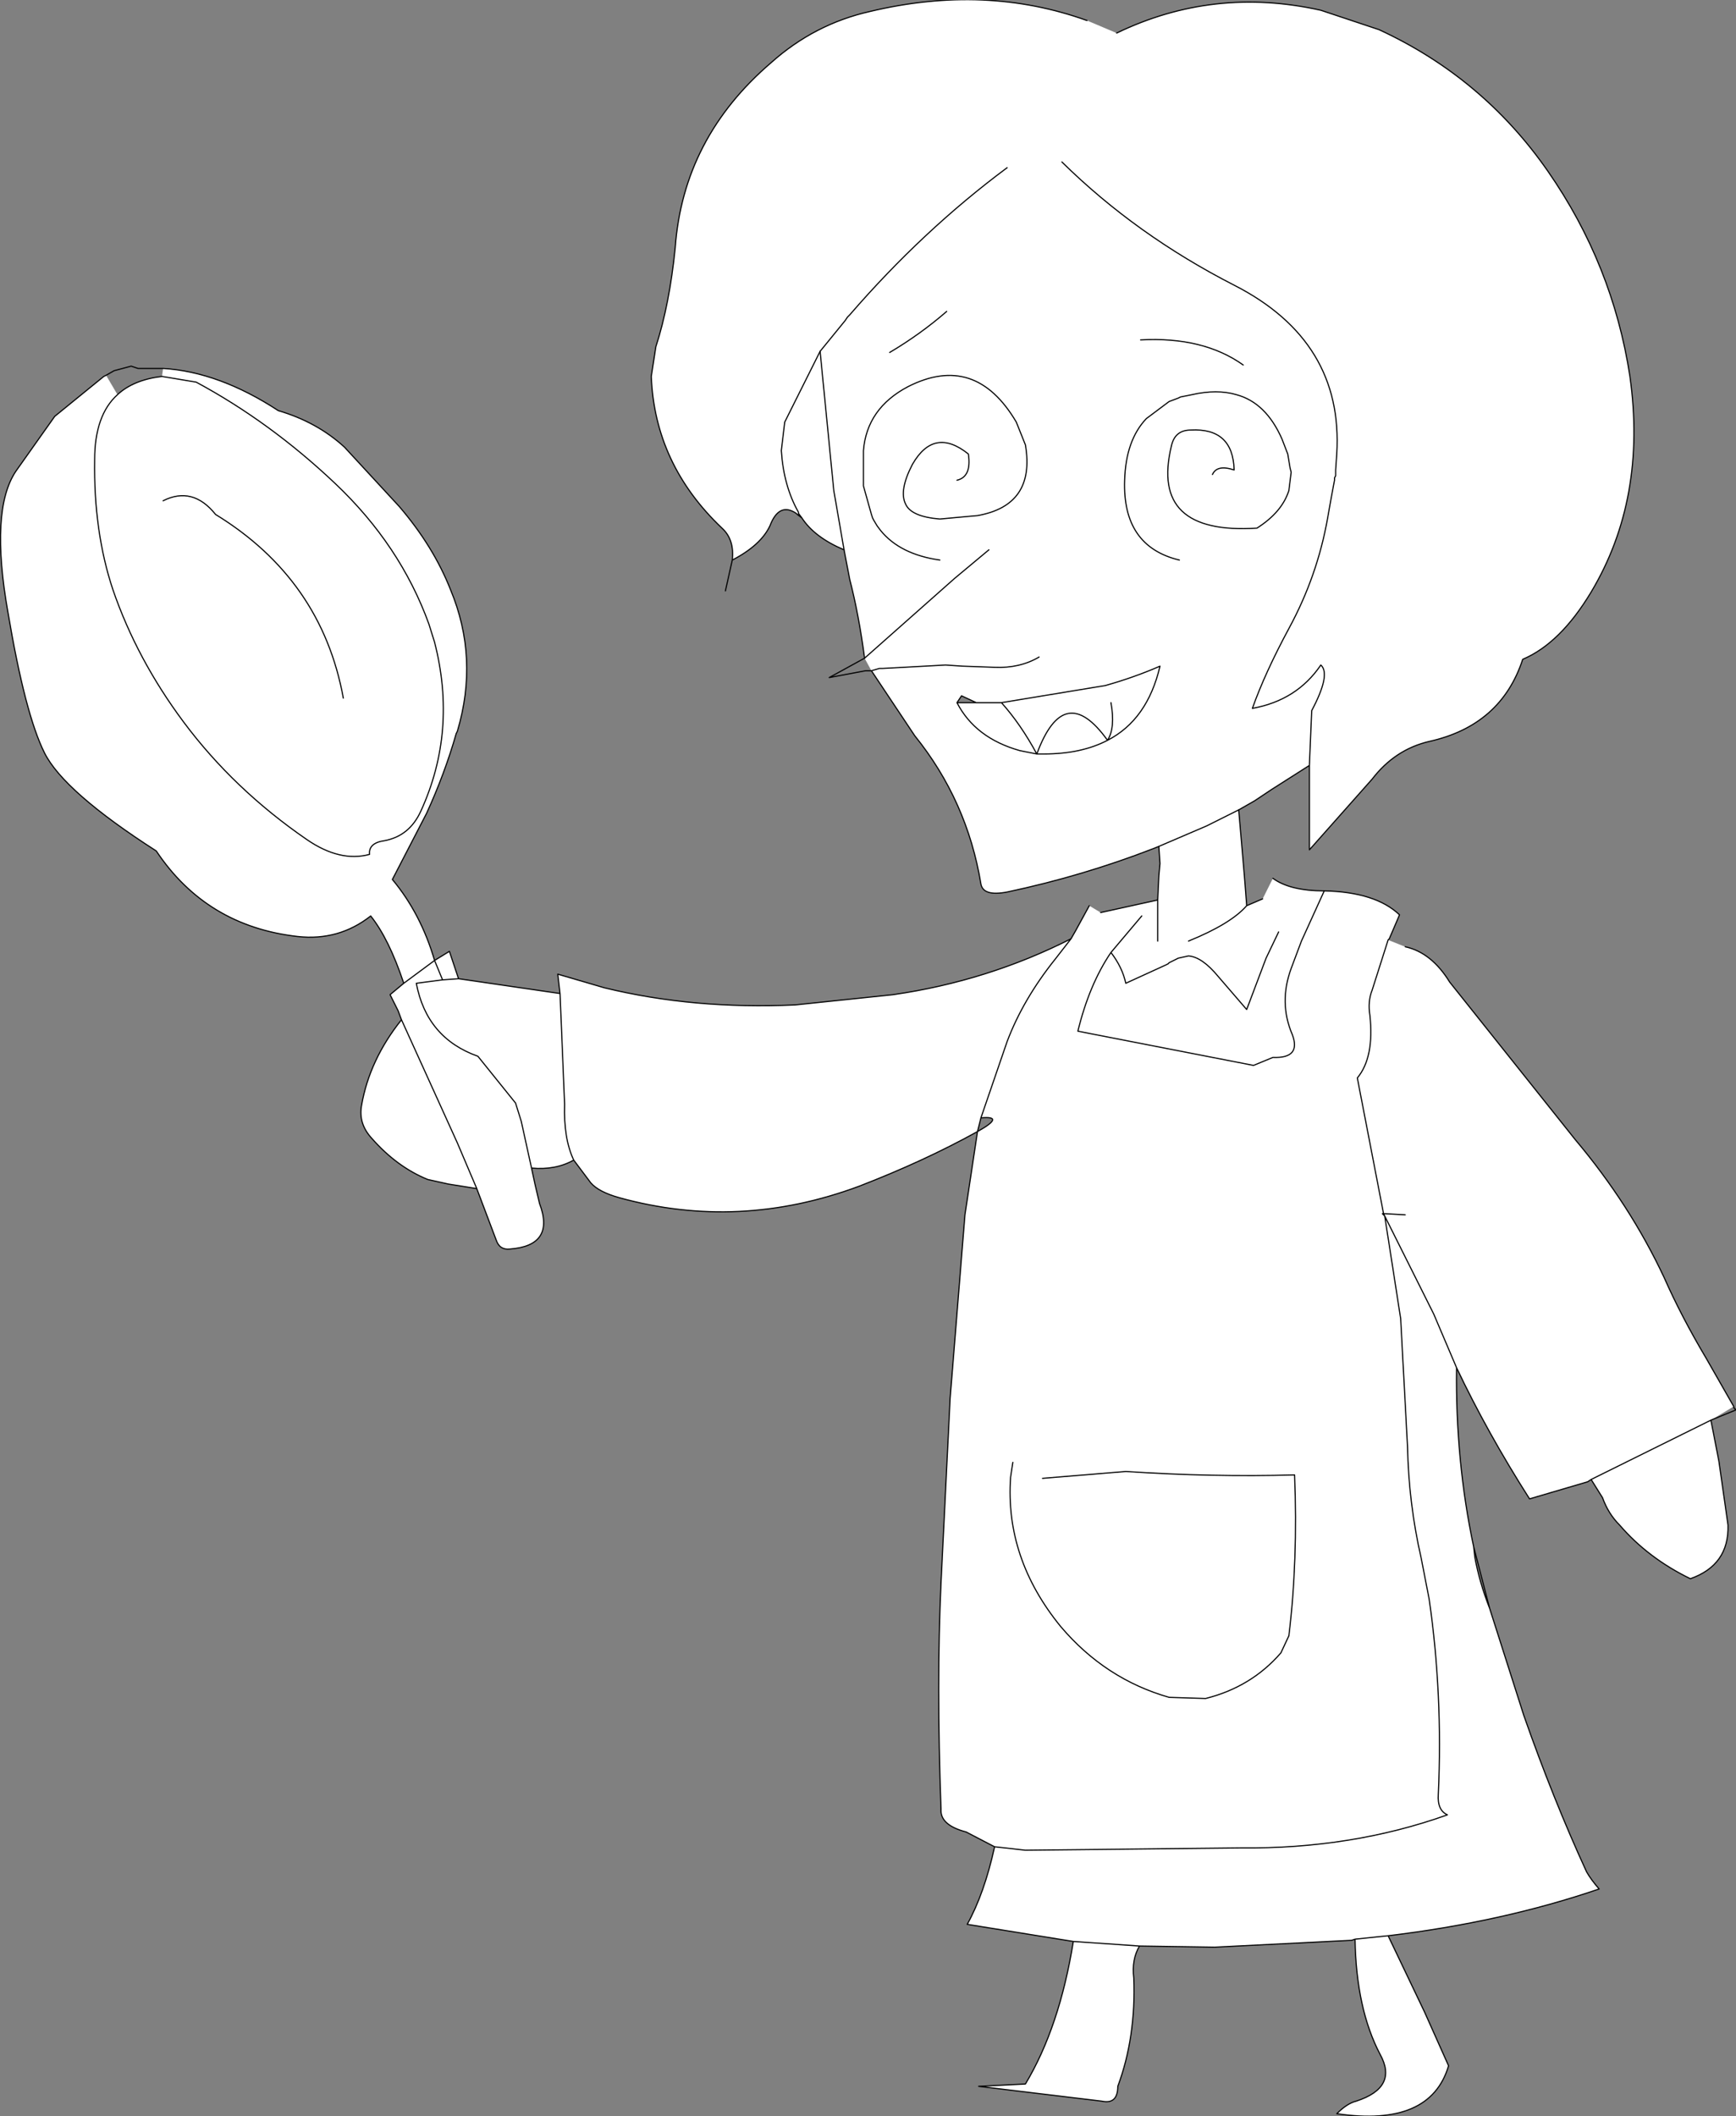 <?xml version="1.0" encoding="UTF-8" standalone="no"?>
<svg xmlns:ffdec="https://www.free-decompiler.com/flash" xmlns:xlink="http://www.w3.org/1999/xlink" ffdec:objectType="shape" height="92.75px" width="76.1px" xmlns="http://www.w3.org/2000/svg">
  <rect width="100%" height="100%" fill="#808080" stroke="none"/>
  <g transform="matrix(1.0, 0.0, 0.0, 1.0, 50.35, 92.9)">
    <path d="M-1.4 -91.45 Q2.85 -93.5 7.55 -92.45 L10.1 -91.6 Q14.65 -89.5 17.5 -85.4 20.35 -81.3 21.1 -76.4 21.85 -71.05 19.4 -66.95 18.05 -64.7 16.4 -64.0 15.45 -61.1 12.3 -60.4 10.8 -60.05 9.8 -58.75 L7.05 -55.65 7.05 -59.35 5.4 -58.3 4.65 -57.8 3.95 -57.4 4.2 -54.5 4.3 -53.2 5.0 -53.5 5.45 -54.4 Q6.2 -53.85 7.7 -53.85 9.95 -53.8 11.0 -52.8 L10.55 -51.75 10.5 -51.7 11.25 -51.4 Q12.4 -51.15 13.2 -49.85 L18.7 -42.95 Q21.1 -40.1 22.6 -36.9 23.35 -35.2 24.45 -33.35 L25.65 -31.25 24.65 -30.65 25.0 -28.85 25.4 -26.05 Q25.45 -24.3 23.75 -23.7 21.9 -24.6 20.65 -26.05 20.15 -26.55 19.9 -27.25 L19.4 -28.05 19.25 -27.95 16.7 -27.2 Q14.85 -30.1 13.5 -32.95 13.45 -28.85 14.25 -25.1 L14.3 -24.65 Q14.5 -23.55 14.95 -22.4 L16.45 -17.7 Q17.75 -14.0 19.2 -10.85 19.4 -10.5 19.75 -10.1 15.5 -8.65 10.5 -8.05 L12.1 -4.7 13.15 -2.35 Q12.35 0.35 8.25 -0.25 8.7 -0.7 9.1 -0.8 10.95 -1.4 10.15 -2.85 9.1 -4.85 9.05 -7.9 L8.9 -7.85 2.9 -7.55 -0.4 -7.6 Q-0.75 -7.0 -0.65 -6.2 -0.55 -3.6 -1.35 -1.45 -1.35 -0.65 -2.05 -0.8 L-7.45 -1.45 -5.4 -1.55 Q-3.9 -4.05 -3.3 -7.8 L-7.95 -8.55 Q-7.2 -9.9 -6.75 -11.95 L-8.0 -12.6 Q-9.15 -12.9 -9.1 -13.6 -9.3 -19.15 -9.1 -23.5 L-8.7 -31.6 -8.05 -39.65 -7.5 -43.3 Q-9.85 -42.0 -12.7 -40.9 -17.95 -38.95 -23.2 -40.4 -24.1 -40.65 -24.45 -41.05 L-25.2 -42.05 Q-26.0 -41.6 -27.05 -41.7 L-26.9 -41.0 -26.7 -40.15 Q-26.0 -38.3 -28.0 -38.15 -28.45 -38.1 -28.6 -38.55 L-29.45 -40.8 -30.7 -41.0 -31.6 -41.2 Q-32.95 -41.75 -34.05 -43.0 -34.65 -43.65 -34.5 -44.45 -34.15 -46.45 -32.75 -48.2 L-32.9 -48.6 -33.25 -49.3 -32.65 -49.8 Q-33.3 -51.75 -34.1 -52.75 -35.5 -51.65 -37.3 -51.85 -41.3 -52.3 -43.5 -55.6 -47.55 -58.2 -48.4 -59.9 -49.25 -61.6 -50.0 -66.05 -50.8 -70.55 -49.65 -72.25 L-47.95 -74.65 -45.8 -76.4 -45.7 -76.45 -45.2 -75.6 Q-46.2 -74.7 -46.2 -72.75 -46.25 -69.6 -45.4 -67.05 -44.35 -64.0 -42.3 -61.25 -40.1 -58.3 -36.9 -56.1 -35.45 -55.1 -34.15 -55.45 -34.2 -55.95 -33.5 -56.05 -32.4 -56.25 -31.9 -57.35 -31.1 -59.1 -30.95 -60.95 -30.8 -62.8 -31.3 -64.75 L-31.55 -65.55 Q-32.8 -69.0 -35.65 -71.7 -38.5 -74.4 -41.75 -76.15 L-43.25 -76.4 -41.75 -76.15 Q-38.5 -74.4 -35.65 -71.7 -32.8 -69.0 -31.55 -65.55 L-31.3 -64.75 Q-30.8 -62.8 -30.95 -60.95 -31.1 -59.1 -31.9 -57.35 -32.4 -56.25 -33.5 -56.05 -34.2 -55.95 -34.15 -55.45 -35.45 -55.1 -36.9 -56.1 -40.1 -58.3 -42.3 -61.25 -44.35 -64.0 -45.4 -67.05 -46.25 -69.6 -46.2 -72.75 -46.2 -74.7 -45.2 -75.6 -44.5 -76.25 -43.25 -76.4 L-43.2 -76.75 Q-40.75 -76.6 -38.15 -74.9 -36.45 -74.4 -35.25 -73.3 L-32.85 -70.7 Q-31.35 -68.95 -30.6 -67.05 -29.35 -64.05 -30.3 -60.85 L-30.35 -60.75 Q-30.85 -59.0 -31.65 -57.25 L-33.15 -54.35 Q-31.9 -52.85 -31.3 -50.8 L-30.65 -51.2 -30.25 -50.0 -25.8 -49.35 -25.9 -50.2 -23.85 -49.6 Q-19.95 -48.65 -15.5 -48.85 L-11.2 -49.3 Q-7.05 -49.9 -3.4 -51.75 L-3.2 -52.1 -2.6 -53.2 -2.1 -52.9 0.4 -53.45 0.45 -54.5 0.5 -55.05 0.45 -55.8 0.2 -55.7 Q-2.9 -54.5 -6.2 -53.8 -7.25 -53.6 -7.35 -54.15 -7.95 -57.8 -10.25 -60.65 L-12.15 -63.5 -11.8 -63.6 -11.65 -63.6 -8.9 -63.75 -8.15 -63.7 -6.75 -63.65 Q-5.65 -63.6 -4.8 -64.1 -5.65 -63.6 -6.75 -63.65 L-8.15 -63.7 -8.9 -63.75 -11.65 -63.6 -11.8 -63.6 -12.15 -63.5 -12.45 -64.05 Q-12.7 -65.95 -13.1 -67.5 L-13.35 -68.8 Q-14.65 -69.35 -15.2 -70.2 L-15.35 -70.4 -15.35 -70.45 Q-16.0 -71.6 -16.1 -73.15 L-15.95 -74.4 -14.4 -77.5 -15.95 -74.4 -16.1 -73.15 Q-16.0 -71.6 -15.35 -70.45 L-15.35 -70.4 -15.4 -70.35 -15.45 -70.4 Q-16.2 -70.9 -16.6 -69.85 -17.0 -69.0 -18.25 -68.35 -18.15 -69.25 -18.7 -69.75 -21.65 -72.55 -21.8 -76.4 L-21.6 -77.7 Q-21.0 -79.55 -20.75 -82.05 -20.4 -86.85 -16.55 -90.15 -14.65 -91.85 -12.2 -92.4 -7.15 -93.6 -2.7 -92.0 L-1.4 -91.45 M3.95 -57.4 L2.55 -56.7 0.45 -55.8 2.55 -56.7 3.95 -57.4 M7.05 -59.35 L7.15 -61.75 Q8.0 -63.35 7.55 -63.75 6.5 -62.2 4.55 -61.85 5.1 -63.4 6.15 -65.35 7.4 -67.65 7.85 -70.2 L8.0 -71.05 8.15 -71.85 8.15 -71.95 8.2 -72.05 8.2 -72.15 8.2 -72.3 8.25 -73.0 Q8.55 -77.95 3.75 -80.4 -0.55 -82.6 -3.8 -85.8 -0.55 -82.6 3.75 -80.4 8.55 -77.95 8.25 -73.0 L8.2 -72.3 8.2 -72.15 8.2 -72.05 8.15 -71.95 8.15 -71.85 8.0 -71.05 7.85 -70.2 Q7.4 -67.65 6.15 -65.35 5.1 -63.4 4.55 -61.85 6.5 -62.2 7.55 -63.75 8.0 -63.35 7.15 -61.75 L7.05 -59.35 M2.8 -72.1 Q3.0 -72.55 3.75 -72.3 3.7 -74.15 1.85 -74.05 1.15 -74.05 1.0 -73.35 0.05 -69.45 4.75 -69.75 5.85 -70.45 6.15 -71.4 L6.25 -72.2 6.2 -72.4 6.1 -73.0 5.85 -73.65 Q5.15 -75.25 3.85 -75.6 3.0 -75.85 1.9 -75.6 L1.4 -75.5 1.3 -75.45 0.9 -75.3 -0.1 -74.55 Q-1.0 -73.6 -1.05 -71.85 -1.15 -68.95 1.35 -68.35 -1.15 -68.95 -1.05 -71.85 -1.0 -73.6 -0.1 -74.55 L0.9 -75.3 1.3 -75.45 1.4 -75.5 1.9 -75.6 Q3.0 -75.85 3.85 -75.6 5.15 -75.25 5.85 -73.65 L6.1 -73.0 6.2 -72.4 6.25 -72.2 6.15 -71.4 Q5.85 -70.45 4.75 -69.75 0.05 -69.45 1.0 -73.35 1.15 -74.05 1.85 -74.05 3.7 -74.15 3.75 -72.3 3.0 -72.55 2.8 -72.1 M11.25 -39.65 L10.35 -39.7 10.3 -39.7 9.15 -45.65 Q9.9 -46.55 9.7 -48.4 9.6 -49.0 9.8 -49.5 L10.5 -51.7 9.8 -49.5 Q9.6 -49.0 9.7 -48.4 9.9 -46.55 9.15 -45.65 L10.3 -39.7 10.35 -39.7 11.25 -39.65 M4.3 -53.2 Q3.6 -52.4 1.75 -51.65 3.6 -52.4 4.3 -53.2 M7.7 -53.85 L6.7 -51.65 6.25 -50.45 Q5.7 -48.95 6.3 -47.55 6.7 -46.5 5.45 -46.55 L4.6 -46.2 -3.1 -47.7 Q-2.6 -49.75 -1.65 -51.15 -1.15 -50.5 -1.0 -49.8 L0.75 -50.6 0.85 -50.65 0.9 -50.7 1.3 -50.9 1.75 -51.0 Q2.35 -50.95 3.05 -50.1 L4.3 -48.65 5.15 -50.9 5.7 -52.05 5.15 -50.9 4.3 -48.65 3.05 -50.1 Q2.35 -50.95 1.75 -51.0 L1.3 -50.9 0.9 -50.7 0.85 -50.65 0.75 -50.6 -1.0 -49.8 Q-1.15 -50.5 -1.65 -51.15 -2.6 -49.75 -3.1 -47.7 L4.6 -46.2 5.45 -46.55 Q6.7 -46.5 6.3 -47.55 5.7 -48.95 6.25 -50.45 L6.7 -51.65 7.7 -53.85 M0.4 -51.65 L0.4 -52.75 0.4 -53.45 0.4 -52.75 0.4 -51.65 M-6.75 -11.95 L-5.4 -11.8 4.05 -11.9 Q8.9 -11.85 13.1 -13.35 12.65 -13.55 12.7 -14.25 12.9 -18.65 12.3 -22.8 L11.95 -24.6 Q11.4 -27.0 11.35 -29.5 L11.05 -35.1 10.6 -38.0 10.35 -39.6 12.5 -35.3 13.5 -32.95 12.5 -35.3 10.35 -39.6 10.6 -38.0 11.05 -35.1 11.35 -29.5 Q11.4 -27.0 11.95 -24.6 L12.3 -22.8 Q12.9 -18.65 12.7 -14.25 12.65 -13.55 13.1 -13.35 8.9 -11.85 4.05 -11.9 L-5.4 -11.8 -6.75 -11.95 M19.4 -28.05 L24.65 -30.65 19.4 -28.05 M10.35 -39.6 L10.3 -39.7 10.25 -39.7 10.35 -39.6 M9.05 -7.9 L10.5 -8.05 9.05 -7.9 M-5.95 -28.8 L-6.05 -28.15 Q-6.3 -24.6 -3.85 -21.6 -1.9 -19.3 0.9 -18.5 L2.5 -18.45 Q4.5 -18.95 5.8 -20.45 L6.15 -21.2 Q6.55 -24.5 6.4 -28.25 2.8 -28.15 -1.0 -28.4 L-4.65 -28.1 -1.0 -28.4 Q2.8 -28.15 6.4 -28.25 6.55 -24.5 6.15 -21.2 L5.8 -20.45 Q4.5 -18.95 2.5 -18.45 L0.9 -18.5 Q-1.9 -19.3 -3.85 -21.6 -6.3 -24.6 -6.05 -28.15 L-5.95 -28.8 M-14.4 -77.5 L-13.3 -78.85 -13.2 -79.0 -13.15 -79.05 -13.1 -79.1 Q-9.9 -82.8 -6.2 -85.55 -9.9 -82.8 -13.1 -79.1 L-13.15 -79.05 -13.2 -79.0 -13.3 -78.85 -14.4 -77.5 -13.8 -71.4 -13.35 -68.8 -13.8 -71.4 -14.4 -77.5 M-8.4 -71.85 Q-7.75 -72.0 -7.9 -73.0 -9.4 -74.2 -10.35 -72.55 -10.95 -71.4 -10.65 -70.8 -10.4 -70.25 -9.15 -70.15 L-7.5 -70.3 Q-4.95 -70.75 -5.4 -73.4 L-5.8 -74.4 Q-7.6 -77.45 -10.55 -75.95 -12.35 -75.0 -12.5 -73.15 L-12.5 -71.6 -12.15 -70.35 -12.1 -70.2 -12.05 -70.1 -11.9 -69.85 -11.75 -69.65 Q-10.9 -68.6 -9.15 -68.35 -10.9 -68.6 -11.75 -69.65 L-11.9 -69.85 -12.05 -70.1 -12.1 -70.2 -12.15 -70.35 -12.5 -71.6 -12.5 -73.15 Q-12.35 -75.0 -10.55 -75.95 -7.6 -77.45 -5.8 -74.4 L-5.4 -73.4 Q-4.95 -70.75 -7.5 -70.3 L-9.15 -70.15 Q-10.4 -70.25 -10.65 -70.8 -10.95 -71.4 -10.35 -72.55 -9.4 -74.2 -7.9 -73.0 -7.75 -72.0 -8.4 -71.85 M-8.85 -79.25 Q-10.0 -78.25 -11.35 -77.45 -10.0 -78.25 -8.85 -79.25 M-27.05 -41.7 L-27.5 -43.75 -27.75 -44.55 -29.4 -46.6 Q-31.65 -47.4 -32.1 -49.8 L-30.95 -49.95 -31.3 -50.8 -30.95 -49.95 -30.25 -50.0 -30.95 -49.95 -32.1 -49.8 Q-31.65 -47.4 -29.4 -46.6 L-27.75 -44.55 -27.5 -43.75 -27.05 -41.7 M-31.3 -50.8 L-32.65 -49.8 -31.3 -50.8 M-7.55 -62.1 L-8.2 -62.4 -8.4 -62.1 -7.55 -62.1 -6.45 -62.1 -1.9 -62.85 Q-0.65 -63.2 0.5 -63.7 -0.05 -61.35 -1.8 -60.45 -2.95 -59.85 -4.6 -59.85 L-4.9 -59.85 -5.65 -60.0 Q-7.6 -60.55 -8.4 -62.1 -7.6 -60.55 -5.65 -60.0 L-4.9 -59.85 -4.6 -59.85 Q-2.95 -59.85 -1.8 -60.45 -0.05 -61.35 0.5 -63.7 -0.65 -63.2 -1.9 -62.85 L-6.45 -62.1 -7.55 -62.1 M-12.45 -64.05 L-8.5 -67.55 -7.0 -68.8 -8.5 -67.55 -12.45 -64.05 M-1.65 -62.1 Q-1.45 -61.0 -1.8 -60.45 -3.7 -63.1 -4.9 -59.85 -5.6 -61.15 -6.45 -62.1 -5.6 -61.15 -4.9 -59.85 -3.7 -63.1 -1.8 -60.45 -1.45 -61.0 -1.65 -62.1 M-7.35 -43.9 L-6.2 -47.25 Q-5.5 -49.1 -4.1 -50.85 L-3.4 -51.75 -4.1 -50.85 Q-5.5 -49.1 -6.2 -47.25 L-7.35 -43.9 -7.5 -43.3 Q-6.25 -44.0 -7.35 -43.9 M-0.3 -52.75 L-1.65 -51.15 -0.3 -52.75 M-3.3 -7.8 L-0.4 -7.6 -3.3 -7.8 M-29.45 -40.8 L-30.3 -42.8 -32.75 -48.2 -30.3 -42.8 -29.45 -40.8 M-25.2 -42.05 Q-25.65 -43.0 -25.6 -44.5 L-25.8 -49.35 -25.6 -44.5 Q-25.65 -43.0 -25.2 -42.05 M-35.3 -62.3 Q-36.25 -67.5 -40.9 -70.35 -41.9 -71.6 -43.2 -70.95 -41.9 -71.6 -40.9 -70.35 -36.25 -67.5 -35.3 -62.3 M4.15 -76.9 Q2.4 -78.15 -0.35 -78.0 2.4 -78.15 4.15 -76.9" fill="#ffffff" fill-rule="evenodd" stroke="none"/>
    <path d="M-1.4 -91.45 Q2.85 -93.5 7.55 -92.45 L10.1 -91.6 Q14.65 -89.5 17.5 -85.4 20.35 -81.3 21.1 -76.4 21.85 -71.05 19.4 -66.95 18.05 -64.7 16.4 -64.0 15.45 -61.1 12.3 -60.4 10.8 -60.05 9.8 -58.75 L7.05 -55.65 7.05 -59.35 5.4 -58.3 4.65 -57.8 3.95 -57.4 2.55 -56.7 0.45 -55.8 0.2 -55.7 Q-2.9 -54.5 -6.2 -53.8 -7.25 -53.6 -7.35 -54.15 -7.95 -57.8 -10.25 -60.65 L-12.15 -63.5 -12.35 -63.5 -12.4 -63.5 -14.0 -63.2 -12.45 -64.05 -8.5 -67.55 -7.0 -68.8 M-13.35 -68.8 Q-14.65 -69.35 -15.2 -70.2 L-15.4 -70.35 -15.45 -70.4 Q-16.2 -70.9 -16.6 -69.85 -17.0 -69.0 -18.25 -68.35 L-18.55 -67.0 M1.35 -68.35 Q-1.15 -68.95 -1.05 -71.85 -1.0 -73.6 -0.1 -74.55 L0.9 -75.3 1.3 -75.45 1.4 -75.5 1.9 -75.6 Q3.0 -75.85 3.85 -75.6 5.15 -75.25 5.85 -73.65 L6.1 -73.0 6.2 -72.4 6.25 -72.2 6.15 -71.4 Q5.85 -70.45 4.75 -69.75 0.05 -69.45 1.0 -73.35 1.15 -74.05 1.85 -74.05 3.7 -74.15 3.75 -72.3 3.0 -72.55 2.8 -72.1 M-3.8 -85.8 Q-0.55 -82.6 3.75 -80.4 8.55 -77.95 8.25 -73.0 L8.2 -72.3 8.2 -72.15 8.2 -72.05 8.15 -71.95 8.15 -71.85 8.0 -71.05 7.85 -70.2 Q7.4 -67.65 6.15 -65.35 5.1 -63.4 4.55 -61.85 6.5 -62.2 7.55 -63.75 8.0 -63.35 7.15 -61.75 L7.05 -59.35 M-2.7 -92.0 Q-7.15 -93.6 -12.2 -92.4 -14.65 -91.85 -16.55 -90.15 -20.4 -86.85 -20.75 -82.05 -21.0 -79.55 -21.6 -77.7 L-21.8 -76.4 Q-21.65 -72.55 -18.7 -69.75 -18.15 -69.25 -18.25 -68.35 M-6.2 -85.55 Q-9.9 -82.8 -13.1 -79.1 L-13.15 -79.05 -13.2 -79.0 -13.3 -78.85 -14.4 -77.5 -15.95 -74.4 -16.1 -73.15 Q-16.0 -71.6 -15.35 -70.45 L-15.35 -70.4 -15.2 -70.2 M-11.35 -77.45 Q-10.0 -78.25 -8.85 -79.25 M-9.15 -68.35 Q-10.9 -68.6 -11.75 -69.65 L-11.9 -69.85 -12.05 -70.1 -12.1 -70.2 -12.15 -70.35 -12.5 -71.6 -12.5 -73.15 Q-12.35 -75.0 -10.55 -75.95 -7.6 -77.45 -5.8 -74.4 L-5.4 -73.4 Q-4.95 -70.75 -7.5 -70.3 L-9.15 -70.15 Q-10.4 -70.25 -10.65 -70.8 -10.95 -71.4 -10.35 -72.55 -9.4 -74.2 -7.9 -73.0 -7.75 -72.0 -8.4 -71.85 M-7.55 -62.1 L-8.2 -62.4 -8.4 -62.1 -7.55 -62.1 -6.45 -62.1 -1.9 -62.85 Q-0.65 -63.2 0.5 -63.7 -0.05 -61.35 -1.8 -60.45 -2.95 -59.85 -4.6 -59.85 L-4.9 -59.85 -5.65 -60.0 Q-7.6 -60.55 -8.4 -62.1 M-12.15 -63.5 L-11.8 -63.6 -11.65 -63.6 -8.9 -63.75 -8.15 -63.7 -6.75 -63.65 Q-5.65 -63.6 -4.8 -64.1 M-4.9 -59.85 Q-5.6 -61.15 -6.45 -62.1 M-4.9 -59.85 Q-3.7 -63.1 -1.8 -60.45 -1.45 -61.0 -1.65 -62.1 M-0.35 -78.0 Q2.4 -78.15 4.15 -76.9" fill="none" stroke="#000000" stroke-linecap="round" stroke-linejoin="round" stroke-width="0.05"/>
    <path d="M3.95 -57.4 L4.2 -54.5 4.3 -53.2 5.0 -53.5 M5.45 -54.4 Q6.2 -53.85 7.7 -53.85 9.95 -53.8 11.0 -52.8 L10.55 -51.75 10.5 -51.7 9.8 -49.5 Q9.6 -49.0 9.7 -48.4 9.9 -46.55 9.15 -45.65 L10.3 -39.7 10.35 -39.7 11.25 -39.65 M11.25 -51.4 Q12.4 -51.15 13.2 -49.85 L18.7 -42.95 Q21.1 -40.1 22.6 -36.9 23.35 -35.2 24.45 -33.35 L25.65 -31.25 25.65 -31.2 25.75 -31.1 24.65 -30.65 25.0 -28.85 25.4 -26.05 Q25.45 -24.3 23.75 -23.7 21.9 -24.6 20.65 -26.05 20.15 -26.55 19.9 -27.25 L19.4 -28.05 19.25 -27.95 16.7 -27.2 Q14.85 -30.1 13.5 -32.95 13.45 -28.85 14.25 -25.1 L14.95 -22.4 16.45 -17.7 Q17.75 -14.0 19.2 -10.85 19.4 -10.5 19.75 -10.1 15.5 -8.65 10.5 -8.05 L12.1 -4.7 13.15 -2.35 Q12.35 0.35 8.25 -0.25 8.7 -0.7 9.1 -0.8 10.95 -1.4 10.15 -2.85 9.1 -4.85 9.05 -7.9 L8.9 -7.85 2.9 -7.55 -0.4 -7.6 Q-0.75 -7.0 -0.65 -6.2 -0.55 -3.6 -1.35 -1.45 -1.35 -0.65 -2.05 -0.8 L-7.45 -1.45 -5.4 -1.55 Q-3.9 -4.05 -3.3 -7.8 L-7.95 -8.55 Q-7.2 -9.9 -6.75 -11.95 L-8.0 -12.6 Q-9.15 -12.9 -9.1 -13.6 -9.3 -19.15 -9.1 -23.5 L-8.7 -31.6 -8.05 -39.65 -7.5 -43.3 Q-9.85 -42.0 -12.7 -40.9 -17.95 -38.95 -23.2 -40.4 -24.1 -40.65 -24.45 -41.05 L-25.2 -42.05 Q-26.0 -41.6 -27.05 -41.7 L-26.9 -41.0 -26.7 -40.15 Q-26.0 -38.3 -28.0 -38.15 -28.45 -38.1 -28.6 -38.55 L-29.45 -40.8 -30.7 -41.0 -31.6 -41.2 Q-32.95 -41.75 -34.05 -43.0 -34.65 -43.65 -34.5 -44.45 -34.15 -46.45 -32.75 -48.2 L-32.9 -48.6 -33.25 -49.3 -32.65 -49.8 Q-33.3 -51.75 -34.1 -52.75 -35.5 -51.65 -37.3 -51.85 -41.3 -52.3 -43.5 -55.6 -47.55 -58.2 -48.4 -59.9 -49.25 -61.6 -50.0 -66.05 -50.8 -70.55 -49.65 -72.25 L-47.95 -74.65 -45.8 -76.4 -45.7 -76.45 -45.35 -76.65 -44.6 -76.85 -44.3 -76.75 -43.2 -76.75 Q-40.75 -76.6 -38.15 -74.9 -36.45 -74.4 -35.25 -73.3 L-32.85 -70.7 Q-31.35 -68.95 -30.6 -67.05 -29.35 -64.05 -30.3 -60.85 L-30.35 -60.75 Q-30.85 -59.0 -31.65 -57.25 L-33.15 -54.35 Q-31.9 -52.85 -31.3 -50.8 L-30.65 -51.2 -30.25 -50.0 -25.8 -49.35 -25.9 -50.2 -23.85 -49.6 Q-19.95 -48.65 -15.5 -48.85 L-11.2 -49.3 Q-7.05 -49.9 -3.4 -51.75 L-3.2 -52.1 -2.6 -53.2 M-2.1 -52.9 L0.4 -53.45 0.45 -54.5 0.5 -55.05 0.45 -55.8 M-12.45 -64.05 Q-12.7 -65.95 -13.1 -67.5 L-13.35 -68.8 -13.8 -71.4 -14.4 -77.5 M0.4 -53.45 L0.4 -52.75 0.4 -51.65 M5.7 -52.05 L5.15 -50.9 4.3 -48.65 3.05 -50.1 Q2.35 -50.95 1.75 -51.0 L1.3 -50.9 0.9 -50.7 0.85 -50.65 0.75 -50.6 -1.0 -49.8 Q-1.15 -50.5 -1.65 -51.15 -2.6 -49.75 -3.1 -47.7 L4.6 -46.2 5.45 -46.55 Q6.7 -46.5 6.3 -47.55 5.7 -48.95 6.25 -50.45 L6.7 -51.65 7.7 -53.85 M1.75 -51.65 Q3.6 -52.4 4.3 -53.2 M24.65 -30.65 L19.4 -28.05 M13.5 -32.95 L12.5 -35.3 10.35 -39.6 10.6 -38.0 11.05 -35.1 11.35 -29.5 Q11.4 -27.0 11.95 -24.6 L12.3 -22.8 Q12.9 -18.65 12.7 -14.25 12.65 -13.55 13.1 -13.35 8.9 -11.85 4.05 -11.9 L-5.4 -11.8 -6.75 -11.95 M10.35 -39.6 L10.25 -39.7 10.3 -39.7 10.35 -39.6 M14.25 -25.1 L14.3 -24.65 Q14.5 -23.55 14.95 -22.4 M-4.65 -28.1 L-1.0 -28.4 Q2.8 -28.15 6.4 -28.25 6.55 -24.5 6.15 -21.2 L5.8 -20.45 Q4.5 -18.95 2.5 -18.45 L0.9 -18.5 Q-1.9 -19.3 -3.85 -21.6 -6.3 -24.6 -6.05 -28.15 L-5.95 -28.8 M10.5 -8.05 L9.05 -7.9 M-43.25 -76.4 L-41.75 -76.15 Q-38.5 -74.4 -35.65 -71.7 -32.8 -69.0 -31.55 -65.55 L-31.3 -64.75 Q-30.8 -62.8 -30.95 -60.95 -31.1 -59.1 -31.9 -57.35 -32.4 -56.25 -33.5 -56.05 -34.2 -55.95 -34.15 -55.45 -35.45 -55.1 -36.9 -56.1 -40.1 -58.3 -42.3 -61.25 -44.35 -64.0 -45.4 -67.05 -46.25 -69.6 -46.2 -72.75 -46.2 -74.7 -45.2 -75.6 -44.5 -76.25 -43.25 -76.4 M-31.3 -50.8 L-30.95 -49.95 -30.25 -50.0 M-32.65 -49.8 L-31.3 -50.8 M-30.95 -49.95 L-32.1 -49.8 Q-31.65 -47.4 -29.4 -46.6 L-27.75 -44.55 -27.5 -43.75 -27.05 -41.7 M-1.65 -51.15 L-0.3 -52.75 M-3.4 -51.75 L-4.1 -50.85 Q-5.5 -49.1 -6.2 -47.25 L-7.35 -43.9 Q-6.25 -44.0 -7.5 -43.3 L-7.35 -43.9 M-43.2 -70.95 Q-41.9 -71.6 -40.9 -70.35 -36.25 -67.5 -35.3 -62.3 M-25.8 -49.35 L-25.6 -44.5 Q-25.65 -43.0 -25.2 -42.05 M-32.75 -48.2 L-30.3 -42.8 -29.45 -40.8 M-0.4 -7.6 L-3.3 -7.8" fill="none" stroke="#000000" stroke-linecap="round" stroke-linejoin="round" stroke-width="0.05"/>
  </g>
</svg>
